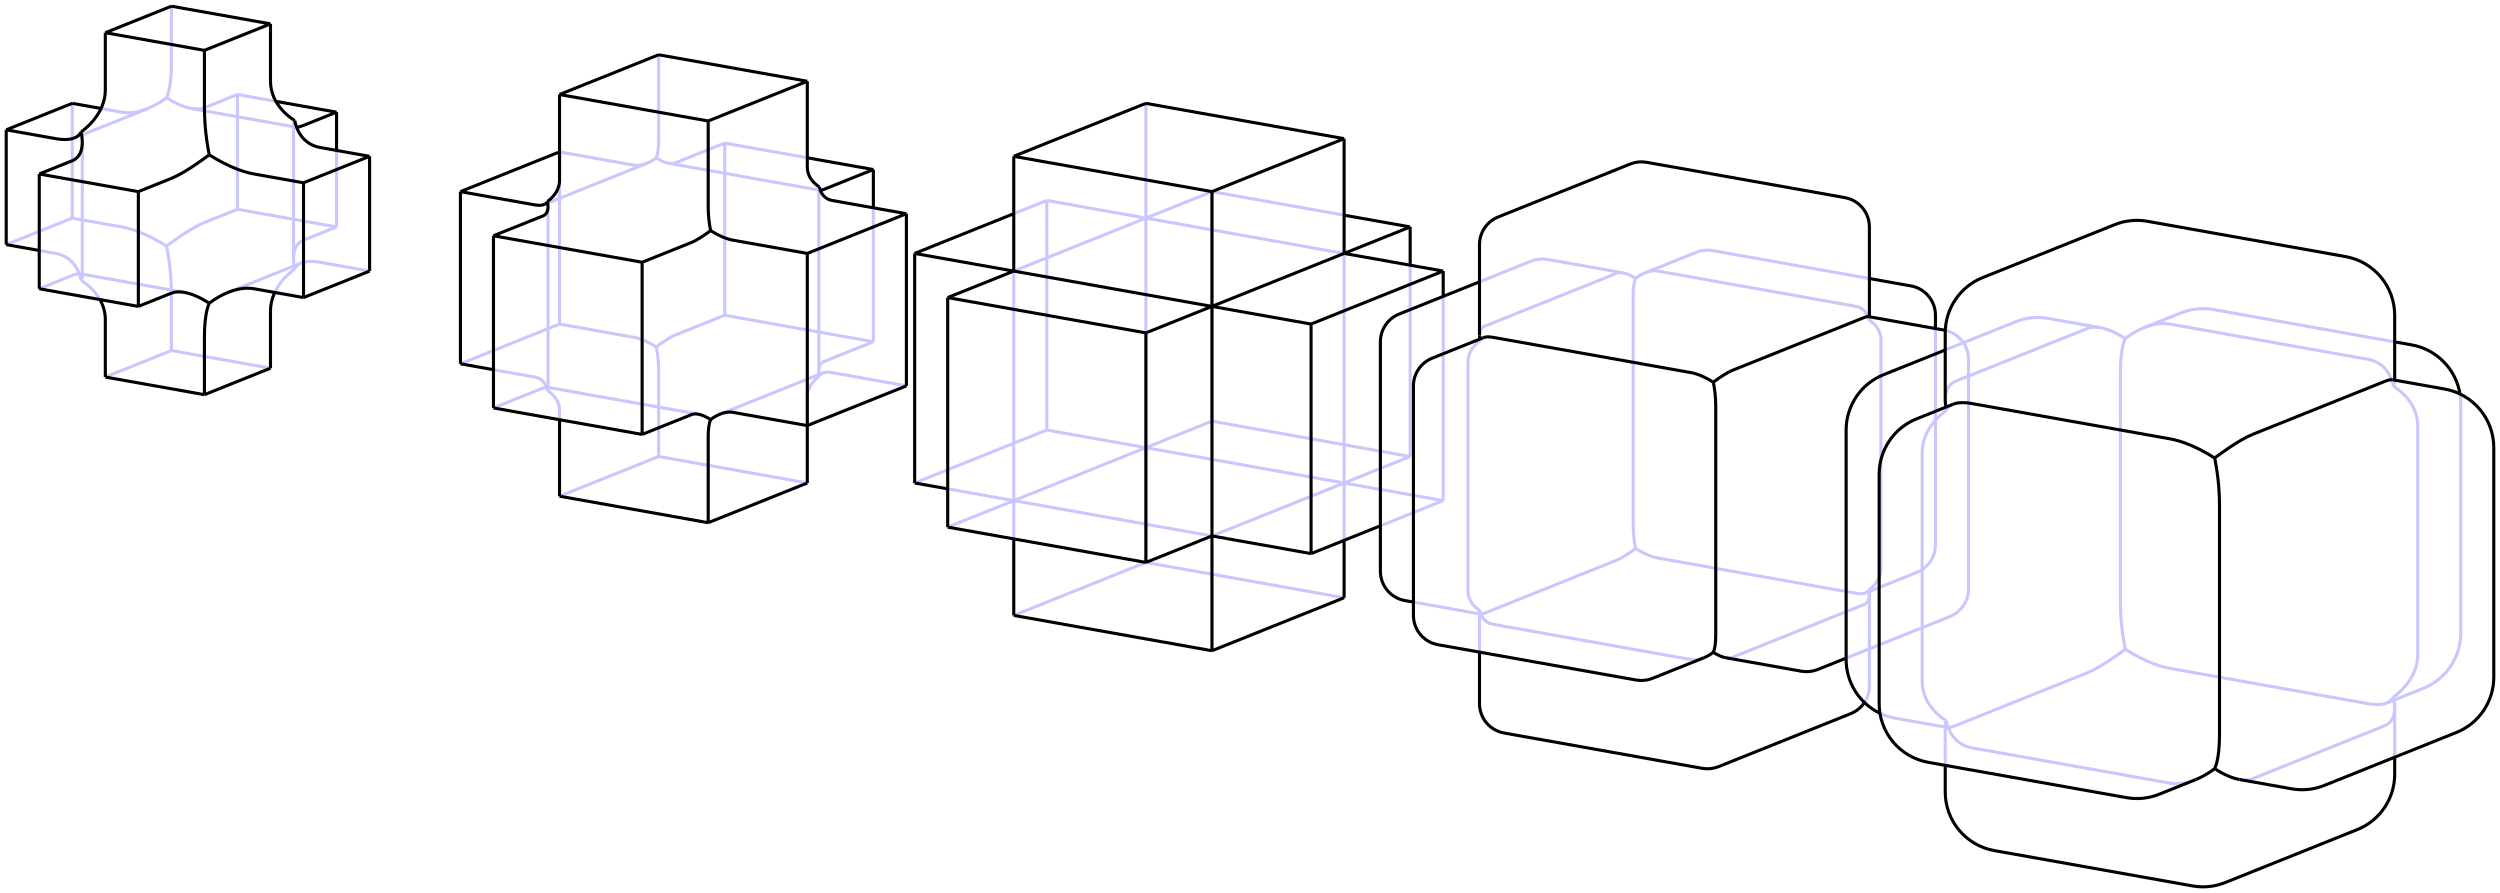 <?xml version='1.0' ?>
<svg xmlns="http://www.w3.org/2000/svg" xmlns:xlink="http://www.w3.org/1999/xlink" version="1.1" width="804" height="287.209">
  <style type="text/css">
.edge {
  fill: None;
}
.edge.visible {
  stroke: #000000;
}
.edge.hidden {
  stroke: #C8C8FF;
}
@media (prefers-color-scheme: dark) {
    .edge.visible {
      stroke: #FFFFFF;
    }
    .edge.hidden {
      stroke: #A00000;
    }
}
</style>
  <g>
    <path class="edge sharp hidden" d="M39.183,72.983 C40.667,73.246 42.366,73.714 44.185,74.388 C47.207,75.502 50.527,77.196 53.563,79.149 M53.563,79.149 C56.515,76.938 59.417,74.97 61.791,73.578 C63.364,72.654 64.7,71.981 65.743,71.563 M53.563,31.427 C54.992,32.344 56.41,33.116 57.762,33.704 C59.115,34.294 60.4,34.699 61.565,34.906 M61.565,34.906 C63.235,35.206 64.651,35.093 65.743,34.652 M39.183,36.072 C40.666,36.338 42.364,36.312 44.182,35.936 C45.236,35.719 46.328,35.386 47.431,34.944 M47.431,34.944 C49.49,34.12 51.584,32.909 53.563,31.427 M53.563,31.427 C53.867,30.777 54.14,29.935 54.366,28.922 C54.592,27.911 54.772,26.729 54.897,25.438 C55.048,23.884 55.119,22.175 55.119,20.456 M95.38,40.901 Q95.213,40.901 95.072,40.876 M95.072,40.876 C94.627,40.798 94.396,40.525 94.397,40.071 M94.397,40.071 Q94.4,39.557 94.769,38.769 M65.743,34.652 L76.366,30.393 M88.721,32.594 L76.366,30.393 M102.926,84.34 L118.862,87.18 M102.926,84.34 C101.441,84.075 100.025,83.987 98.812,84.121 C98.105,84.199 97.475,84.348 96.921,84.569 M96.921,84.569 C95.89,84.981 95.164,85.643 94.769,86.491 M97.614,77.242 C96.57,77.658 95.71,78.415 95.152,79.517 C94.655,80.494 94.396,81.739 94.397,83.181 M94.397,83.181 C94.397,84.199 94.524,85.314 94.769,86.491 M94.769,86.491 C93.346,87.555 92.062,88.744 90.976,90.02 C89.889,91.295 89.003,92.657 88.353,94.048 M23.248,88.599 C24.343,88.159 25.235,87.953 25.789,88.054 M25.789,88.054 C26.235,88.132 26.465,88.405 26.464,88.86 M26.464,88.86 Q26.462,89.373 26.092,90.162 M32.141,96.336 C31.474,95.15 30.614,94.018 29.593,92.98 C28.571,91.94 27.389,90.993 26.092,90.162 M108.238,72.983 L108.238,48.376 M108.238,72.983 L97.614,77.242 M55.119,112.734 L33.871,121.252 M55.119,94.278 L55.119,112.734 M86.99,118.412 L55.119,112.734 M17.936,81.501 C19.421,81.764 20.836,82.345 22.05,83.262 C23.059,84.022 23.928,85.009 24.609,86.179 C25.292,87.349 25.789,88.699 26.092,90.162 M76.366,30.393 L76.366,67.304 M76.366,67.304 L108.238,72.983 M55.119,94.278 C55.119,92.559 55.048,90.661 54.897,88.702 C54.772,87.077 54.592,85.414 54.366,83.798 C54.14,82.181 53.867,80.611 53.563,79.149 M23.248,70.144 L39.183,72.983 M2,78.662 L23.248,70.144 M17.936,81.501 L12.624,80.555 M23.248,70.144 L23.248,33.233 M32.508,34.883 L39.183,36.072 M65.743,71.563 L76.366,67.304 M12.624,92.858 L23.248,88.599 M55.119,2 L55.119,20.456 M158.701,131.189 L174.636,124.801 M174.636,124.801 C175.178,124.583 175.626,124.477 175.907,124.528 M175.907,124.528 Q176.241,124.586 176.245,124.931 M176.245,124.931 Q176.244,125.184 176.059,125.582 M171.98,121.252 C172.979,121.427 173.927,121.898 174.662,122.699 C175.332,123.423 175.818,124.416 176.059,125.582 M203.852,108.475 C204.846,108.65 206.052,109.016 207.361,109.582 C208.556,110.097 209.829,110.778 211.042,111.558 M211.042,111.558 C212.213,110.681 213.347,109.895 214.334,109.274 C215.497,108.539 216.448,108.038 217.132,107.765 M211.042,50.785 C212.505,51.727 213.906,52.326 215.043,52.525 M215.043,52.525 C215.889,52.677 216.592,52.616 217.132,52.398 M203.852,53.108 C204.847,53.288 206.053,53.202 207.363,52.768 C207.566,52.701 207.77,52.626 207.976,52.544 M207.976,52.544 C208.986,52.14 210.035,51.54 211.042,50.785 M217.132,52.398 L233.067,46.01 M233.067,46.01 L233.067,101.376 M217.132,107.765 L233.067,101.376 M259.627,50.742 L233.067,46.01 M179.948,104.216 L203.852,108.475 M179.948,104.216 L179.948,48.849 M179.948,48.849 L203.852,53.108 M148.077,116.993 L179.948,104.216 M211.042,50.785 C211.284,50.269 211.48,49.514 211.611,48.609 C211.755,47.617 211.82,46.456 211.82,45.3 M263.822,61.201 Q263.738,61.201 263.668,61.189 M263.668,61.189 Q263.334,61.131 263.33,60.786 M263.33,60.786 Q263.33,60.532 263.516,60.135 M267.594,119.832 C266.443,119.624 265.36,119.635 264.592,119.946 M264.592,119.946 C264.086,120.148 263.717,120.476 263.516,120.907 M263.516,120.907 C262.3,121.815 261.319,122.888 260.666,124.006 C259.947,125.226 259.624,126.488 259.627,127.64 M179.948,131.899 C179.951,130.747 179.627,129.519 178.908,128.375 C178.256,127.328 177.275,126.359 176.059,125.582 M264.939,116.283 C264.252,116.555 263.717,117.13 263.478,118.028 C263.38,118.39 263.331,118.798 263.33,119.252 M263.33,119.252 Q263.33,120.013 263.516,120.907 M211.82,17.616 L211.82,45.3 M280.874,109.894 L280.874,66.831 M280.874,109.894 L264.939,116.283 M267.594,119.832 L291.498,124.091 M233.067,101.376 L280.874,109.894 M211.82,119.122 C211.82,117.968 211.755,116.632 211.611,115.254 C211.48,114.001 211.284,112.722 211.042,111.558 M259.627,127.64 L259.627,136.868 M259.627,155.324 L211.82,146.806 M211.82,119.122 L211.82,146.806 M179.948,134.975 L179.948,131.899 M211.82,146.806 L179.948,159.582 M171.98,121.252 L158.701,118.886 M304.778,169.52 L326.025,161.002 M326.025,161.002 L326.025,87.18 M326.025,161.002 L389.768,172.359 M304.778,157.216 L326.025,161.002 M326.025,173.306 L326.025,161.002 M336.649,138.288 L368.52,143.966 M326.025,161.002 L368.52,143.966 M336.649,138.288 L294.154,155.324 M336.649,64.465 L368.52,70.144 M326.025,87.18 L368.52,70.144 M336.649,64.465 L326.025,68.724 M336.649,64.465 L336.649,138.288 M389.768,172.359 L432.263,155.324 M432.263,173.779 L432.263,155.324 M368.52,180.877 L368.52,143.966 M368.52,180.877 L326.025,197.913 M432.263,192.235 L368.52,180.877 M368.52,143.966 L368.52,70.144 M368.52,70.144 L368.52,33.233 M432.263,155.324 L464.134,161.002 M464.134,161.002 L443.934,169.1 M464.134,95.318 L464.134,161.002 M368.52,143.966 L432.263,155.324 M368.52,143.966 L389.768,135.448 M389.768,135.448 L389.768,61.626 M368.52,70.144 L389.768,61.626 M368.52,70.144 L432.263,81.501 M432.263,155.324 L432.263,81.501 M432.263,155.324 L453.511,146.806 M389.768,135.448 L453.511,146.806 M389.768,61.626 L432.263,69.197 M453.511,146.806 L453.511,85.287 M604.899,109.184 L604.899,183.007 M596.932,190.815 C598.083,191.023 599.165,191.012 599.934,190.701 M599.934,190.701 C600.44,190.499 600.809,190.172 601.01,189.74 M601.01,189.74 C602.181,188.866 603.133,187.839 603.783,186.769 C604.555,185.508 604.903,184.198 604.899,183.007 M525.221,168.81 C525.22,169.997 525.289,171.376 525.443,172.797 C525.573,174.011 525.764,175.246 525.999,176.375 M533.189,179.458 C532.165,179.277 530.917,178.895 529.561,178.299 C528.402,177.791 527.174,177.129 525.999,176.375 M543.813,212.11 L480.07,200.753 M480.07,200.753 C479.044,200.573 478.071,200.08 477.328,199.238 C476.69,198.522 476.225,197.554 475.992,196.422 M477.414,197.204 C476.873,197.421 476.425,197.527 476.143,197.476 M476.143,197.476 Q475.809,197.419 475.806,197.073 M475.806,197.073 Q475.806,196.82 475.992,196.422 M519.909,180.168 L477.414,197.204 M599.588,194.364 C600.273,194.093 600.807,193.519 601.047,192.624 C601.146,192.261 601.195,191.851 601.196,191.395 M601.196,191.395 Q601.196,190.634 601.01,189.74 M533.189,179.458 L596.932,190.815 M557.092,211.4 L599.588,194.364 M600.858,101.813 Q601.192,101.871 601.196,102.216 M601.196,102.216 Q601.196,102.47 601.01,102.867 M596.932,98.537 C597.958,98.717 598.932,99.21 599.675,100.053 C600.313,100.769 600.777,101.737 601.01,102.867 M533.189,87.18 L596.932,98.537 M525.999,89.502 C525.764,90.003 525.573,90.727 525.443,91.593 C525.289,92.604 525.22,93.799 525.221,94.988 M533.189,87.18 C532.164,86.994 530.913,87.092 529.554,87.561 C529.392,87.617 529.229,87.678 529.065,87.744 M529.065,87.744 C528.055,88.148 527.007,88.747 525.999,89.502 M525.999,89.502 C524.536,88.561 523.135,87.961 521.998,87.763 M521.998,87.763 C521.151,87.611 520.449,87.672 519.909,87.89 M555.004,211.527 C555.85,211.679 556.552,211.618 557.092,211.4 M472.102,190.105 L472.102,116.283 M477.414,104.926 C476.729,105.197 476.195,105.77 475.955,106.664 C475.856,107.028 475.806,107.438 475.806,107.895 M475.902,109.056 Q475.939,109.299 475.992,109.55 M475.992,109.55 C474.816,110.428 473.86,111.459 473.21,112.534 C472.444,113.791 472.099,115.096 472.102,116.283 M519.909,87.89 L477.414,104.926 M525.221,94.988 L525.221,168.81 M525.999,176.375 C524.824,177.254 523.687,178.042 522.698,178.665 C521.538,179.396 520.591,179.895 519.909,180.168 M604.899,109.184 C604.903,107.994 604.556,106.723 603.787,105.546 C603.136,104.544 602.183,103.618 601.01,102.867 M472.102,190.105 C472.099,191.294 472.445,192.564 473.213,193.741 C473.864,194.744 474.818,195.671 475.992,196.422 M477.067,108.589 C476.562,108.791 476.193,109.118 475.992,109.55 M543.813,212.11 C544.838,212.296 546.089,212.198 547.447,211.728 C547.609,211.673 547.772,211.612 547.937,211.546 M777.536,136.868 L777.536,210.69 M761.6,226.307 C763.169,226.587 764.66,226.669 765.92,226.501 C766.544,226.418 767.106,226.277 767.605,226.078 M767.605,226.078 C768.633,225.667 769.361,225.006 769.757,224.156 M769.757,224.156 C771.232,223.053 772.554,221.819 773.66,220.497 C774.767,219.176 775.657,217.767 776.293,216.335 C777.141,214.438 777.538,212.506 777.536,210.69 M766.912,233.405 C767.959,232.988 768.82,232.229 769.377,231.122 C769.873,230.147 770.13,228.904 770.129,227.466 M770.129,227.466 C770.129,226.448 770.002,225.333 769.757,224.156 M697.857,214.949 L761.6,226.307 M697.857,251.861 L634.115,240.503 M634.115,240.503 C632.547,240.226 631.057,239.593 629.798,238.585 C628.845,237.825 628.024,236.855 627.377,235.713 C626.729,234.572 626.253,233.262 625.958,231.843 M628.803,233.405 C627.707,233.845 626.815,234.051 626.261,233.95 M626.261,233.95 C625.816,233.872 625.585,233.599 625.586,233.145 M625.586,233.145 Q625.588,232.631 625.958,231.843 M671.298,216.369 L628.803,233.405 M681.922,193.654 C681.921,195.47 682.001,197.486 682.17,199.565 C682.424,202.705 682.886,205.951 683.478,208.784 M697.857,214.949 C696.292,214.671 694.485,214.166 692.548,213.429 C689.621,212.321 686.425,210.679 683.478,208.784 M681.922,119.832 L681.922,193.654 M618.179,219.208 L618.179,145.386 M628.803,122.671 C627.757,123.088 626.896,123.847 626.338,124.952 C625.843,125.928 625.585,127.171 625.586,128.61 M625.778,130.933 Q625.854,131.419 625.958,131.92 M625.958,131.92 C624.482,133.024 623.158,134.26 622.051,135.583 C620.943,136.906 620.054,138.317 619.417,139.751 C618.572,141.645 618.177,143.573 618.179,145.386 M671.298,105.635 L628.803,122.671 M769.454,122.126 C769.899,122.204 770.13,122.477 770.129,122.932 M770.129,122.932 Q770.126,123.445 769.757,124.234 M761.6,115.573 C763.169,115.85 764.659,116.483 765.919,117.493 C766.871,118.253 767.692,119.223 768.339,120.364 C768.987,121.504 769.462,122.814 769.757,124.234 M683.478,108.861 C682.048,107.944 680.63,107.172 679.278,106.583 C677.926,105.994 676.641,105.588 675.475,105.381 M675.475,105.381 C673.805,105.082 672.39,105.194 671.298,105.635 M697.857,104.216 C696.29,103.934 694.481,103.98 692.542,104.42 C691.585,104.637 690.607,104.944 689.609,105.344 M689.609,105.344 C687.557,106.165 685.463,107.373 683.478,108.861 M683.478,108.861 C683.183,109.491 682.918,110.301 682.697,111.269 C682.475,112.235 682.297,113.359 682.17,114.587 C682.001,116.213 681.921,118.016 681.922,119.832 M697.857,104.216 L761.6,115.573 M724.417,250.441 L766.912,233.405 M720.24,250.695 C721.91,250.994 723.325,250.882 724.417,250.441 M683.478,208.784 C680.525,210.996 677.621,212.965 675.246,214.356 C673.675,215.279 672.34,215.952 671.298,216.369 M777.536,136.868 C777.538,135.051 777.141,133.162 776.293,131.354 C775.656,129.991 774.766,128.677 773.659,127.474 C772.553,126.271 771.231,125.179 769.757,124.234 M618.179,219.208 C618.177,221.021 618.572,222.906 619.417,224.71 C620.053,226.076 620.943,227.392 622.051,228.596 C623.158,229.802 624.481,230.896 625.958,231.843 M628.11,129.999 C627.082,130.409 626.354,131.07 625.958,131.92 M697.857,251.861 C699.421,252.141 701.226,252.096 703.16,251.659 C704.122,251.442 705.103,251.134 706.106,250.732" />
    <path class="edge outline hidden" d="M61.565,34.906 L95.072,40.876 M94.397,83.181 L94.397,40.071 M73.43,93.987 L96.921,84.569 M25.789,88.054 L59.296,94.024 M26.464,45.749 L26.464,88.86 M23.941,44.361 L47.431,34.944 M176.245,66.464 L176.245,124.931 M215.043,52.525 L263.668,61.189 M231.599,133.173 L264.592,119.946 M175.907,124.528 L224.532,133.192 M263.33,119.252 L263.33,60.786 M174.983,65.77 L207.976,52.544 M622.443,105.659 L622.443,175.199 M622.443,175.199 C622.447,177.098 621.866,178.993 620.799,180.564 C619.738,182.14 618.195,183.384 616.431,184.087 M616.431,184.087 L599.934,190.701 M475.806,209.72 L475.806,197.073 M601.196,191.395 L601.196,220.628 M601.196,220.628 C601.199,222.499 600.636,224.365 599.599,225.922 M601.196,101.874 L601.196,102.216 M545.561,81.131 L529.065,87.744 M545.561,81.131 C547.213,80.466 549.052,80.276 550.804,80.591 M625.604,106.233 C627.706,106.702 629.632,107.909 630.972,109.595 C632.321,111.274 633.073,113.419 633.067,115.573 M593.715,211.649 L627.054,198.284 M633.067,189.395 C633.071,191.295 632.49,193.19 631.423,194.761 C630.361,196.336 628.819,197.58 627.054,198.284 M601.196,89.57 L550.804,80.591 M454.558,193.63 L476.143,197.476 M633.067,189.395 L633.067,115.573 M492.442,83.97 C494.094,83.305 495.933,83.116 497.685,83.431 M521.998,87.763 L497.685,83.431 M475.806,90.639 L492.442,83.97 M791.376,129.77 L791.376,203.592 M791.128,126.696 C791.293,127.712 791.376,128.741 791.376,129.77 M791.376,203.592 C791.377,205.491 791.092,207.389 790.536,209.204 C789.98,211.019 789.151,212.751 788.087,214.323 C787.024,215.896 785.725,217.309 784.247,218.501 C782.769,219.693 781.113,220.663 779.351,221.369 M779.351,221.369 L767.605,226.078 M770.129,227.466 L770.129,243.522 M625.586,246.134 L625.586,233.145 M770.129,122.246 L770.129,122.932 M701.355,100.635 L689.609,105.344 M701.355,100.635 C704.658,99.305 708.336,98.927 711.841,99.557 M609.508,230.965 C607.806,230.662 606.146,230.127 604.587,229.38 M770.129,109.942 L711.841,99.557 M609.508,230.965 L626.261,233.95 M648.236,103.475 C651.539,102.145 655.217,101.766 658.722,102.396 M675.475,105.381 L658.722,102.396 M625.586,112.555 L648.236,103.475" />
    <path class="edge sharp visible" d="M97.614,40.331 C96.703,40.696 95.932,40.902 95.38,40.901 M86.99,26.134 C86.988,27.853 87.343,29.636 88.099,31.351 C88.724,32.777 89.623,34.151 90.755,35.405 C91.886,36.66 93.248,37.794 94.769,38.769 M108.238,36.072 L88.721,32.594 M108.238,36.072 L97.614,40.331 M102.926,47.429 L118.862,50.269 M118.862,87.18 L118.862,50.269 M102.926,47.429 C101.442,47.167 100.028,46.586 98.815,45.67 C97.805,44.911 96.936,43.923 96.253,42.753 C95.57,41.583 95.073,40.232 94.769,38.769 M67.298,97.504 C66.994,98.153 66.722,98.995 66.496,100.008 C66.269,101.019 66.09,102.201 65.965,103.492 C65.813,105.046 65.742,106.755 65.743,108.475 M81.678,92.858 C80.194,92.592 78.493,92.619 76.673,92.996 C75.621,93.213 74.531,93.545 73.43,93.987 M73.43,93.987 C71.371,94.81 69.278,96.021 67.298,97.504 M88.353,94.048 C87.425,96.027 86.987,98.055 86.99,99.957 M33.871,102.796 C33.876,100.658 33.318,98.417 32.141,96.336 M67.298,97.504 C65.869,96.587 64.451,95.815 63.099,95.226 C61.747,94.636 60.462,94.231 59.296,94.024 M59.296,94.024 C57.626,93.724 56.211,93.837 55.119,94.278 M108.238,48.376 L108.238,36.072 M97.614,95.698 L81.678,92.858 M97.614,95.698 L118.862,87.18 M97.614,58.786 L81.678,55.947 M97.614,58.786 L97.614,95.698 M65.743,126.93 L65.743,108.475 M86.99,118.412 L65.743,126.93 M86.99,99.957 L86.99,118.412 M33.871,121.252 L65.743,126.93 M33.871,121.252 L33.871,102.796 M17.936,44.59 C19.421,44.855 20.836,44.943 22.05,44.809 C22.757,44.732 23.387,44.582 23.941,44.361 M23.941,44.361 C24.972,43.949 25.698,43.287 26.092,42.439 M23.248,51.688 C24.293,51.272 25.153,50.514 25.711,49.41 C26.207,48.434 26.465,47.19 26.464,45.749 M26.464,45.749 C26.464,44.731 26.337,43.616 26.092,42.439 M12.624,80.555 L2,78.662 M2,41.751 L2,78.662 M2,41.751 L23.248,33.233 M23.248,33.233 L32.508,34.883 M17.936,44.59 L2.0,41.751 M26.092,42.439 C27.612,41.303 28.972,40.026 30.103,38.652 C31.234,37.279 32.133,35.81 32.758,34.319 C33.517,32.52 33.873,30.695 33.871,28.974 M12.624,55.947 L12.624,92.858 M12.624,55.947 L23.248,51.688 M55.119,94.278 L44.495,98.537 M44.495,98.537 L44.495,61.626 M55.119,57.367 L44.495,61.626 M12.624,55.947 L44.495,61.626 M12.624,92.858 L44.495,98.537 M118.862,50.269 L97.614,58.786 M65.743,34.652 C65.742,36.371 65.813,38.269 65.965,40.228 C66.09,41.854 66.269,43.516 66.496,45.132 C66.722,46.749 66.994,48.319 67.298,49.781 M67.298,49.781 C64.347,51.993 61.444,53.961 59.071,55.352 C57.498,56.276 56.162,56.95 55.119,57.367 M55.119,2 L33.871,10.518 M86.99,7.679 L55.119,2 M86.99,7.679 L65.743,16.197 M33.871,10.518 L65.743,16.197 M33.871,28.974 L33.871,10.518 M65.743,34.652 L65.743,16.197 M81.678,55.947 C80.196,55.684 78.498,55.217 76.681,54.544 C73.658,53.43 70.336,51.735 67.298,49.781 M86.99,7.679 L86.99,26.134 M222.443,133.319 L206.508,139.707 M206.508,139.707 L206.508,84.34 M222.443,77.952 L206.508,84.34 M158.701,75.822 L206.508,84.34 M158.701,75.822 L174.636,69.434 M158.701,75.822 L158.701,131.189 M171.98,65.885 C173.132,66.092 174.215,66.082 174.983,65.77 M174.983,65.77 C175.489,65.568 175.858,65.241 176.059,64.81 M174.636,69.434 C175.323,69.162 175.858,68.587 176.097,67.689 C176.195,67.327 176.244,66.919 176.245,66.464 M176.245,66.464 Q176.244,65.704 176.059,64.81 M280.874,54.527 L259.627,50.742 M280.874,54.527 L264.939,60.916 M148.077,61.626 L148.077,116.993 M148.077,61.626 L179.948,48.849 M171.98,65.885 L148.077,61.626 M264.939,60.916 C264.487,61.097 264.1,61.201 263.822,61.201 M259.627,53.818 C259.624,54.971 259.948,56.2 260.669,57.346 C261.322,58.392 262.302,59.358 263.516,60.135 M228.533,134.932 C228.29,135.449 228.094,136.208 227.963,137.116 C227.819,138.106 227.755,139.264 227.755,140.417 M235.723,132.609 C234.729,132.429 233.525,132.515 232.216,132.948 C232.012,133.015 231.807,133.09 231.599,133.173 M231.599,133.173 C230.588,133.577 229.54,134.177 228.533,134.932 M228.533,134.932 C227.07,133.99 225.669,133.39 224.532,133.192 M224.532,133.192 C223.686,133.04 222.983,133.101 222.443,133.319 M267.594,64.465 C266.6,64.291 265.655,63.823 264.922,63.028 C264.247,62.303 263.757,61.306 263.516,60.135 M259.627,26.134 L211.82,17.616 M259.627,26.134 L259.627,53.818 M280.874,66.831 L280.874,54.527 M259.627,136.868 L235.723,132.609 M259.627,136.868 L291.498,124.091 M259.627,81.501 L235.723,77.242 M259.627,81.501 L259.627,136.868 M267.594,64.465 L291.498,68.724 M291.498,124.091 L291.498,68.724 M176.059,64.81 C177.273,63.904 178.253,62.832 178.905,61.717 C179.626,60.494 179.951,59.23 179.948,58.077 M259.627,26.134 L227.755,38.911 M227.755,66.595 L227.755,38.911 M179.948,58.077 L179.948,30.393 M179.948,30.393 L227.755,38.911 M227.755,168.1 L227.755,140.417 M259.627,155.324 L227.755,168.1 M259.627,136.868 L259.627,155.324 M179.948,159.582 L227.755,168.1 M179.948,159.582 L179.948,134.975 M211.82,17.616 L179.948,30.393 M227.755,66.595 C227.755,67.749 227.82,69.084 227.964,70.463 C228.095,71.716 228.291,72.995 228.533,74.159 M228.533,74.159 C227.362,75.036 226.228,75.822 225.241,76.443 C224.078,77.177 223.127,77.679 222.443,77.952 M158.701,118.886 L148.077,116.993 M235.723,77.242 C234.731,77.067 233.527,76.702 232.22,76.137 C231.024,75.622 229.748,74.94 228.533,74.159 M158.701,131.189 L206.508,139.707 M291.498,68.724 L259.627,81.501 M304.778,95.698 L326.025,87.18 M304.778,169.52 L304.778,95.698 M368.52,180.877 L389.768,172.359 M304.778,169.52 L368.52,180.877 M294.154,155.324 L304.778,157.216 M294.154,81.501 L326.025,87.18 M294.154,81.501 L294.154,155.324 M368.52,107.055 L389.768,98.537 M326.025,87.18 L389.768,98.537 M304.778,95.698 L368.52,107.055 M368.52,180.877 L368.52,107.055 M389.768,172.359 L389.768,98.537 M389.768,209.271 L389.768,172.359 M326.025,197.913 L326.025,173.306 M389.768,209.271 L326.025,197.913 M326.025,68.724 L294.154,81.501 M389.768,98.537 L389.768,61.626 M389.768,61.626 L326.025,50.269 M326.025,87.18 L326.025,50.269 M389.768,172.359 L421.639,178.038 M421.639,104.216 L421.639,178.038 M389.768,98.537 L421.639,104.216 M432.263,192.235 L432.263,173.779 M432.263,192.235 L389.768,209.271 M368.52,33.233 L326.025,50.269 M432.263,44.59 L389.768,61.626 M432.263,81.501 L432.263,44.59 M389.768,98.537 L432.263,81.501 M432.263,44.59 L368.52,33.233 M443.934,169.1 L421.639,178.038 M464.134,87.18 L421.639,104.216 M464.134,87.18 L464.134,95.318 M432.263,81.501 L464.134,87.18 M432.263,69.197 L453.511,72.983 M453.511,85.287 L453.511,72.983 M432.263,81.501 L453.511,72.983 M599.588,102.086 C600.129,101.869 600.577,101.763 600.858,101.813 M557.092,119.122 L599.588,102.086 M551.003,209.787 C551.238,209.287 551.429,208.562 551.559,207.696 C551.712,206.685 551.781,205.49 551.781,204.302 M551.003,209.787 C552.466,210.729 553.867,211.329 555.004,211.527 M551.781,204.302 L551.781,130.479 M551.781,130.479 C551.781,129.292 551.712,127.913 551.559,126.492 C551.429,125.279 551.238,124.044 551.003,122.915 M551.003,122.915 C552.172,122.039 553.305,121.254 554.291,120.633 C555.457,119.897 556.408,119.395 557.092,119.122 M543.813,119.832 C544.841,120.014 546.096,120.398 547.458,120.999 C548.612,121.506 549.834,122.164 551.003,122.915 M543.813,119.832 L480.07,108.475 M475.806,107.895 Q475.806,108.439 475.902,109.056 M480.07,108.475 C478.919,108.267 477.836,108.277 477.067,108.589 M547.937,211.546 C548.946,211.142 549.994,210.543 551.003,209.787 M625.586,128.61 Q625.587,129.707 625.778,130.933 M697.857,141.127 L634.115,129.77 M766.912,122.671 C768.008,122.231 768.899,122.025 769.454,122.126 M697.857,141.127 C699.424,141.405 701.232,141.911 703.169,142.649 C706.096,143.756 709.291,145.398 712.237,147.293 M712.237,147.293 C715.187,145.083 718.088,143.116 720.46,141.725 C722.035,140.799 723.373,140.125 724.417,139.707 M712.237,247.215 C712.532,246.585 712.797,245.775 713.018,244.808 C713.24,243.841 713.417,242.717 713.545,241.489 C713.714,239.864 713.794,238.06 713.793,236.244 M712.237,247.215 C713.667,248.132 715.085,248.904 716.437,249.493 C717.789,250.083 719.074,250.488 720.24,250.695 M713.793,236.244 L713.793,162.422 M713.793,162.422 C713.794,160.607 713.714,158.59 713.545,156.511 C713.291,153.371 712.829,150.125 712.237,147.293 M724.417,139.707 L766.912,122.671 M634.115,129.77 C632.546,129.489 631.055,129.407 629.795,129.575 C629.171,129.658 628.609,129.799 628.11,129.999 M706.106,250.732 C708.158,249.911 710.252,248.703 712.237,247.215" />
    <path class="edge outline visible" d="M622.443,101.376 L622.443,105.659 M614.547,91.949 C615.643,92.143 616.704,92.531 617.667,93.09 C618.63,93.647 619.494,94.374 620.208,95.228 C620.923,96.08 621.488,97.059 621.867,98.105 C622.248,99.151 622.444,100.263 622.443,101.376 M475.806,226.307 L475.806,209.72 M599.599,225.922 C598.536,227.531 596.974,228.802 595.183,229.516 M601.196,72.983 L601.196,101.874 M524.314,52.737 C525.965,52.072 527.804,51.883 529.557,52.198 M529.557,52.198 L593.299,63.555 M475.806,78.662 C475.802,76.762 476.383,74.867 477.45,73.296 C478.512,71.721 480.054,70.477 481.819,69.773 M593.299,63.555 C594.395,63.75 595.456,64.138 596.419,64.696 C597.382,65.254 598.247,65.981 598.961,66.834 C599.676,67.687 600.24,68.666 600.62,69.712 C601.001,70.758 601.196,71.87 601.196,72.983 M579.316,215.859 L555.004,211.527 M454.558,124.091 L454.558,197.913 M454.558,124.091 C454.555,122.191 455.136,120.297 456.203,118.725 C457.264,117.15 458.807,115.906 460.571,115.202 M443.934,109.894 C443.931,107.995 444.512,106.1 445.579,104.529 C446.64,102.954 448.183,101.709 449.947,101.006 M443.934,183.717 L443.934,109.894 M451.831,193.144 C450.735,192.95 449.674,192.562 448.711,192.004 C447.748,191.446 446.884,190.719 446.169,189.866 C445.455,189.013 444.89,188.034 444.51,186.988 C444.13,185.942 443.934,184.83 443.934,183.717 M625.171,106.145 C625.316,106.171 625.46,106.2 625.604,106.233 M584.559,215.32 L593.715,211.649 M481.819,69.773 L524.314,52.737 M483.702,235.734 L547.445,247.092 M552.688,246.552 C551.036,247.217 549.197,247.407 547.445,247.092 M552.688,246.552 L595.183,229.516 M614.547,91.949 L601.196,89.57 M526.197,218.698 L462.455,207.341 M451.831,193.144 L454.558,193.63 M584.559,215.32 C582.907,215.985 581.069,216.174 579.316,215.859 M475.806,78.662 L475.806,107.895 M625.171,106.145 L600.858,101.813 M462.455,207.341 C461.359,207.146 460.298,206.758 459.335,206.2 C458.372,205.643 457.507,204.916 456.793,204.062 C456.078,203.209 455.514,202.231 455.134,201.185 C454.754,200.139 454.558,199.026 454.558,197.913 M531.44,218.159 C529.789,218.824 527.95,219.013 526.197,218.698 M477.067,108.589 L460.571,115.202 M483.702,235.734 C482.606,235.54 481.545,235.152 480.583,234.593 C479.619,234.036 478.755,233.309 478.041,232.455 C477.326,231.602 476.762,230.624 476.382,229.578 C476.001,228.532 475.805,227.42 475.806,226.307 M547.937,211.546 L531.44,218.159 M449.947,101.006 L475.806,90.639 M775.583,110.914 C777.522,111.259 779.406,111.905 781.147,112.823 C782.889,113.74 784.488,114.927 785.869,116.33 C787.251,117.732 788.414,119.349 789.304,121.104 C790.195,122.86 790.813,124.753 791.128,126.696 M770.129,243.522 L770.129,249.021 M770.129,249.021 C770.129,250.92 769.845,252.818 769.288,254.633 C768.732,256.449 767.904,258.18 766.84,259.752 C765.776,261.325 764.477,262.738 762.999,263.93 C761.522,265.122 759.865,266.092 758.103,266.798 M625.586,254.7 L625.586,246.134 M604.339,152.484 L604.339,226.307 M593.715,138.288 C593.714,136.389 593.999,134.491 594.556,132.676 C595.111,130.86 595.94,129.129 597.004,127.556 C598.067,125.984 599.366,124.571 600.844,123.379 C602.322,122.187 603.978,121.217 605.741,120.511 M604.339,152.484 C604.338,150.586 604.622,148.687 605.179,146.872 C605.735,145.057 606.563,143.325 607.628,141.753 C608.691,140.18 609.99,138.767 611.468,137.576 C612.946,136.383 614.602,135.413 616.364,134.707 M680.107,72.242 C683.411,70.912 687.088,70.534 690.593,71.164 M690.593,71.164 L754.336,82.521 M625.586,107.055 C625.586,105.156 625.87,103.258 626.427,101.443 C626.983,99.628 627.811,97.896 628.875,96.324 C629.939,94.751 631.238,93.338 632.716,92.146 C634.193,90.954 635.85,89.984 637.612,89.278 M754.336,82.521 C756.527,82.911 758.65,83.686 760.575,84.803 C762.501,85.918 764.23,87.372 765.659,89.079 C767.088,90.785 768.217,92.742 768.977,94.834 C769.738,96.925 770.13,99.151 770.129,101.376 M770.129,101.376 L770.129,122.246 M736.993,253.68 L720.24,250.695 M593.715,212.11 L593.715,138.288 M604.587,229.38 C601.349,227.834 598.566,225.353 596.659,222.313 C594.743,219.28 593.709,215.698 593.715,212.11 M786.207,125.111 C788.399,125.5 790.521,126.276 792.446,127.393 C794.373,128.507 796.102,129.962 797.53,131.669 C798.96,133.374 800.088,135.332 800.848,137.424 C801.609,139.515 802.001,141.74 802,143.966 M747.479,252.602 L789.974,235.566 M802,217.789 C802,219.687 801.716,221.586 801.159,223.401 C800.603,225.216 799.775,226.948 798.711,228.52 C797.648,230.093 796.349,231.506 794.871,232.697 C793.393,233.889 791.737,234.86 789.974,235.566 M637.612,89.278 L680.107,72.242 M641.379,273.555 L705.122,284.912 M715.608,283.834 C712.304,285.164 708.627,285.542 705.122,284.912 M715.608,283.834 L758.103,266.798 M775.583,110.914 L770.129,109.942 M683.874,256.519 L620.131,245.162 M747.479,252.602 C744.176,253.932 740.498,254.31 736.993,253.68 M625.586,107.055 L625.586,128.61 M786.207,125.111 L769.454,122.126 M620.131,245.162 C617.94,244.772 615.818,243.997 613.892,242.88 C611.966,241.765 610.237,240.311 608.809,238.604 C607.379,236.898 606.25,234.941 605.491,232.849 C604.729,230.758 604.338,228.532 604.339,226.307 M694.36,255.441 C691.057,256.771 687.379,257.149 683.874,256.519 M802,217.789 L802,143.966 M628.11,129.999 L616.364,134.707 M641.379,273.555 C639.188,273.166 637.065,272.39 635.14,271.274 C633.214,270.159 631.485,268.704 630.056,266.997 C628.627,265.292 627.498,263.334 626.738,261.242 C625.977,259.151 625.585,256.926 625.586,254.7 M706.106,250.732 L694.36,255.441 M605.741,120.511 L625.586,112.555" />
  </g>
</svg>

